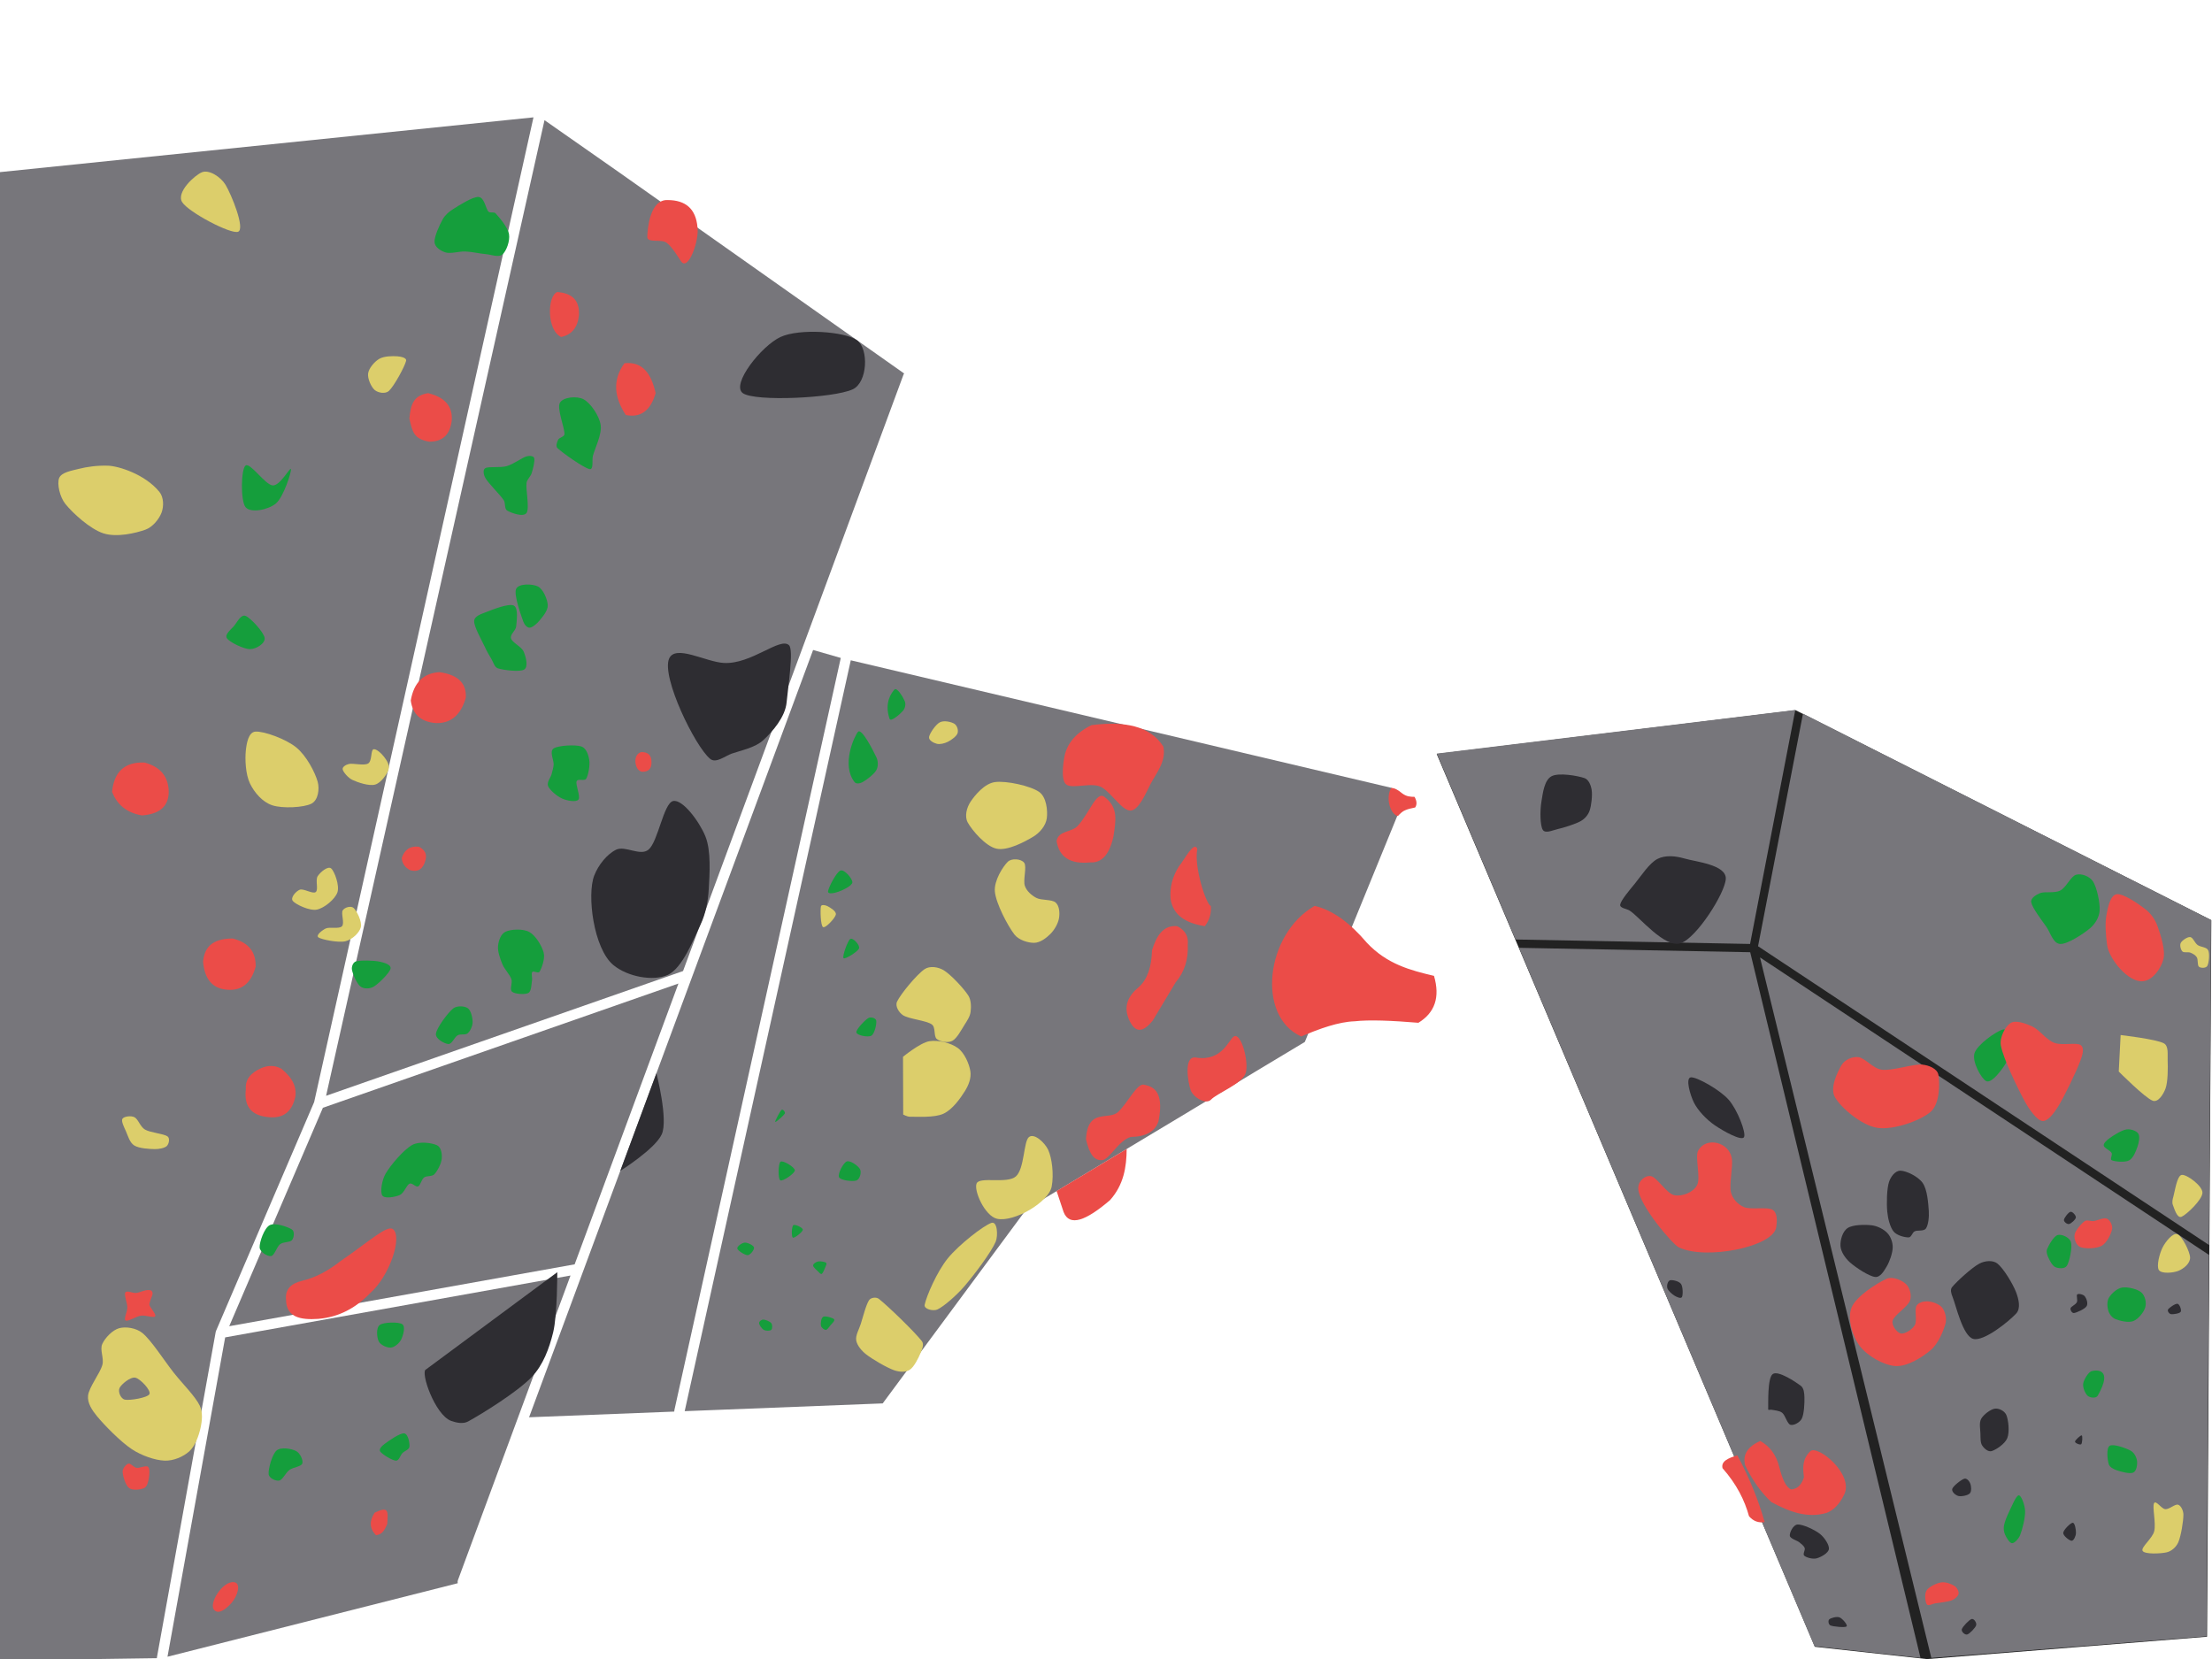 <?xml version="1.0" encoding="UTF-8" standalone="no"?>
<!DOCTYPE svg PUBLIC "-//W3C//DTD SVG 1.1//EN" "http://www.w3.org/Graphics/SVG/1.1/DTD/svg11.dtd">
<svg width="100%" height="100%" viewBox="0 0 800 600" version="1.1" xmlns="http://www.w3.org/2000/svg" xmlns:xlink="http://www.w3.org/1999/xlink" xml:space="preserve" xmlns:serif="http://www.serif.com/" style="fill-rule:evenodd;clip-rule:evenodd;stroke-linejoin:round;stroke-miterlimit:2;">
    <g id="left" transform="matrix(-0.929,0,0,0.929,742.817,62.286)">
        <path id="rightbackground" d="M591.903,-21.362L800,0L800,579.366L738.512,578.494C738.514,578.368 738.503,578.239 738.48,578.11L715.624,451.551C715.611,451.475 715.594,451.399 715.572,451.324L715.477,451.062L677.288,362.004L591.903,-21.362ZM621.385,549.311C621.482,548.932 621.468,548.521 621.322,548.127L577.483,429.516L711.929,453.601L734.382,577.926L621.385,549.311ZM483.045,185.995L593.616,484.704L537.102,482.488C537.109,482.32 537.094,482.149 537.057,481.977L472.27,189.092L483.045,185.995ZM468.377,190.01L533.037,482.328L455.95,479.305L400,403.713L291.608,338.577L255.648,250.647L257.705,239.707L468.377,190.01ZM535.469,315.849L575.874,425.165L710.349,449.254L673.886,364.219L535.469,315.849ZM587.608,-20.271C587.608,-20.127 592.211,0.29 592.244,0.437L672.639,359.546L533.671,310.983L447.856,78.808C447.794,78.641 447.713,78.487 447.614,78.348L558.634,0L587.608,-20.271Z" style="fill:rgb(119,118,123);"/>
        <path id="greenright2" d="M684.352,497.822C686.019,496.978 690.132,496.138 691.907,497.638C693.683,499.138 695.174,504.87 695.005,506.821C694.866,508.424 692.241,509.615 690.892,509.347C689.543,509.079 688.412,506.32 686.913,505.212C685.415,504.105 682.329,503.933 681.902,502.701C681.475,501.469 682.728,498.644 684.352,497.822ZM649.82,495.04C648.266,493.867 643.866,490.795 642.261,490.973C640.655,491.151 640.072,494.827 640.184,496.107C640.294,497.353 642.064,497.761 642.934,498.658C643.821,499.573 644.208,501.693 645.506,501.596C646.947,501.488 650.862,499.105 651.581,498.012C652.214,497.05 650.739,495.734 649.82,495.04ZM642.998,448.463C644.388,447.523 650.207,447.641 651.734,448.753C653.262,449.865 652.879,453.662 652.162,455.133C651.446,456.603 648.898,457.698 647.437,457.575C645.975,457.452 644.133,455.912 643.393,454.394C642.653,452.875 641.607,449.403 642.998,448.463ZM690.538,417.325C691.897,418.364 692.717,421.746 694.046,421.953C695.375,422.16 698.418,420.433 698.512,418.568C698.613,416.567 696.746,411.113 694.652,409.949C692.557,408.785 687.405,410.623 685.945,411.585C684.794,412.342 685.126,414.761 685.891,415.718C686.657,416.675 689.236,416.33 690.538,417.325ZM629.487,378.791C631.403,377.896 636.298,377.142 639.106,378.689C642.428,380.519 647.479,386.497 649.422,389.773C650.897,392.261 651.668,396.942 650.763,398.346C649.859,399.75 645.761,398.958 643.995,398.197C642.23,397.436 641.368,394.344 640.171,393.781C639.111,393.283 637.761,395.226 636.814,394.821C635.867,394.415 635.546,392.138 634.489,391.349C633.432,390.56 631.434,391.107 630.47,390.086C629.325,388.871 627.778,385.943 627.614,384.061C627.453,382.204 627.799,379.58 629.487,378.791ZM621.42,335.995C622.682,336.699 623.644,339.511 625.053,339.403C626.462,339.295 630.155,337.427 629.872,335.346C629.559,333.038 625.238,327.204 623.172,325.555C621.687,324.37 618.737,324.569 617.474,325.451C616.21,326.332 615.591,329.224 615.591,330.846C615.592,332.422 616.506,334.323 617.478,335.181C618.449,336.039 620.248,335.342 621.42,335.995ZM587.932,303.825C588.596,301.25 591.049,297.153 593.507,295.786C595.965,294.419 600.649,294.724 602.681,295.623C604.607,296.475 605.469,299.082 605.697,301.176C605.926,303.274 604.916,306.058 604.052,308.21C603.199,310.334 601.152,312.286 600.513,314.092C599.962,315.652 601.32,318.142 600.219,319.047C599.119,319.953 595.199,320.252 593.909,319.527C592.619,318.801 592.736,316.058 592.478,314.695C592.271,313.598 592.856,311.925 592.363,311.348C591.871,310.771 590.004,312.048 589.523,311.231C588.784,309.977 587.302,306.27 587.932,303.825ZM647.553,310.09C647.165,308.466 650.143,307.677 651.794,307.327C654.036,306.852 659.21,306.715 661.006,307.238C662.155,307.572 662.78,309.288 662.573,310.466C662.288,312.088 660.706,315.873 659.297,316.974C657.937,318.037 655.609,317.945 654.119,317.072C652.162,315.925 647.94,311.714 647.553,310.09ZM570.183,228.846C570.495,226.821 571.345,224.178 573.294,223.543C575.605,222.788 582.258,223.138 584.051,224.321C585.809,225.48 583.917,228.969 584.051,230.638C584.152,231.894 584.54,233.113 584.853,234.334C585.211,235.729 586.838,237.519 586.198,239.008C585.518,240.588 582.742,242.945 580.776,243.818C578.83,244.681 575.349,245.363 574.404,244.245C573.459,243.126 575.614,238.467 575.108,237.107C574.658,235.895 572.03,237.193 571.368,236.082C570.547,234.705 569.862,230.936 570.183,228.846ZM598.633,176.791C598.46,174.655 597.668,169.629 599.597,168.696C601.527,167.764 607.645,170.198 610.211,171.198C612.051,171.915 614.895,172.724 614.993,174.697C615.104,176.951 612,182.25 610.878,184.724C610.122,186.389 609.116,188.139 608.258,189.543C607.492,190.796 607.129,192.705 605.73,193.15C603.605,193.826 597.177,194.676 595.506,193.598C593.834,192.52 594.846,188.696 595.7,186.681C596.555,184.667 600.143,183.162 600.631,181.513C601.117,179.875 598.77,178.495 598.633,176.791ZM696.562,181.3C696.853,179.145 701.985,173.517 703.965,172.734C705.799,172.009 707.231,175.15 708.442,176.604C709.636,178.036 712.269,179.944 711.232,181.454C710.195,182.963 704.666,185.688 702.221,185.662C699.839,185.637 696.272,183.454 696.562,181.3ZM590.163,161.267C592.218,160.229 597.722,159.982 598.674,162.259C599.625,164.537 596.759,172.422 595.872,174.932C595.488,176.021 594.422,177.395 593.356,177.314C592.29,177.233 590.475,175.704 589.475,174.444C588.306,172.973 586.231,170.684 586.345,168.488C586.46,166.292 588.109,162.305 590.163,161.267ZM594.606,110.619C596.382,111.136 599.604,113.636 602.278,114.402C604.952,115.167 609.259,114.434 610.65,115.211C611.771,115.838 611.26,117.95 610.62,119.064C609.428,121.135 604.922,125.523 603.5,127.64C602.689,128.846 603.351,131.05 602.085,131.763C600.603,132.598 595.852,134.449 594.606,132.651C593.359,130.854 594.94,123.563 594.606,120.979C594.421,119.551 593.027,118.527 592.603,117.15C592.105,115.537 591.286,112.385 591.619,111.296C591.919,110.321 593.626,110.333 594.606,110.619ZM686.319,115.6C686.527,114.428 690.483,122.162 693.431,121.93C696.38,121.698 702.245,112.799 704.007,114.207C705.77,115.615 705.978,127.918 704.007,130.378C702.036,132.838 695.13,131.429 692.182,128.966C689.234,126.503 686.111,116.773 686.319,115.6ZM579.837,101.952C579.727,99.56 582.867,92.03 581.622,89.774C580.377,87.518 575.013,86.99 572.368,88.418C569.724,89.846 566.354,94.67 565.755,98.342C565.155,102.014 568.047,107.578 568.771,110.45C569.203,112.161 568.379,115.953 570.102,115.574C572.399,115.068 580.521,109.323 582.552,107.415C583.353,106.662 582.739,105.037 582.286,104.127C581.834,103.216 579.888,103.043 579.837,101.952ZM606.665,15.999C607.293,15.31 608.719,16.019 609.391,15.372C610.493,14.311 610.973,9.792 613.279,9.631C615.59,9.47 620.925,12.953 623.254,14.407C624.842,15.398 626.34,16.715 627.25,18.351C628.445,20.497 630.615,25.137 630.421,27.285C630.245,29.232 627.96,30.68 626.086,31.236C624.075,31.832 620.935,30.753 618.358,30.86C615.761,30.967 612.897,31.689 610.501,31.882C608.335,32.056 605.496,33.312 603.984,32.017C602.471,30.722 600.979,26.782 601.426,24.112C601.873,21.442 605.337,17.456 606.665,15.999Z" style="fill:rgb(21,158,60);"/>
        <path id="greenright1" d="M502.424,446.667C501.635,446.667 499.847,447.399 499.332,448.068C498.816,448.737 498.849,450.245 499.332,450.68C499.815,451.116 501.44,451.116 502.229,450.68C503.018,450.245 504.033,448.737 504.066,448.068C504.098,447.399 503.143,446.667 502.424,446.667ZM479.073,445.566C478.217,445.155 475.311,445.979 474.864,446.556C474.417,447.132 475.851,448.34 476.393,449.028C476.885,449.653 477.514,450.682 478.115,450.68C478.717,450.679 479.846,449.841 480,449.018C480.16,448.165 479.929,445.976 479.073,445.566ZM481.137,424.054C480.301,423.87 478.498,424.156 478.024,424.526C477.558,424.889 478.081,425.724 478.289,426.277C478.559,426.998 479.2,428.554 479.646,428.855C480.068,429.14 480.596,428.434 480.965,428.083C481.532,427.546 483.014,426.306 483.043,425.634C483.071,424.963 481.943,424.232 481.137,424.054ZM509.663,416.706C508.579,416.632 506.248,417.766 506.051,418.579C505.853,419.393 507.397,421.512 508.48,421.586C509.564,421.66 512.355,419.837 512.552,419.024C512.749,418.21 510.747,416.78 509.663,416.706ZM490.763,409.938C490.116,409.423 487.009,410.887 487.034,411.694C487.059,412.501 490.292,415.073 490.913,414.78C491.535,414.487 491.409,410.452 490.763,409.938ZM469.934,385.106C468.57,384.584 465.396,386.894 464.769,388.131C464.143,389.367 464.813,392.002 466.177,392.524C467.541,393.046 472.327,392.5 472.954,391.264C473.58,390.027 471.298,385.628 469.934,385.106ZM495.714,385.202C494.766,384.555 490.127,387.367 490.147,388.576C490.167,389.786 494.906,393.021 495.834,392.459C496.762,391.896 496.662,385.849 495.714,385.202ZM495.317,365.025C494.839,364.606 493.765,365.896 494.061,366.458C494.474,367.242 497.583,369.968 497.793,369.73C498.002,369.491 495.939,365.57 495.317,365.025ZM461.559,329.297C460.625,328.743 458.648,329.23 458.457,330.3C458.255,331.44 459.053,335.371 460.344,336.136C461.635,336.901 465.999,336.031 466.202,334.891C466.404,333.752 462.85,330.063 461.559,329.297ZM468.572,298.489C467.565,297.856 464.717,300.913 465.155,302.158C465.593,303.403 470.632,306.57 471.202,305.958C471.771,305.347 469.58,299.122 468.572,298.489ZM472.413,271.866C470.835,271.284 467.655,275.103 467.763,276.468C467.871,277.834 471.482,279.478 473.06,280.059C474.365,280.54 477.339,281.321 477.231,279.956C477.123,278.59 473.991,272.447 472.413,271.866ZM465.565,217.858C464.157,216.233 459.616,225.226 458.426,227.711C457.698,229.232 457.618,231.29 458.426,232.769C459.31,234.387 462.324,236.635 463.731,237.416C464.647,237.925 466.22,238.278 466.872,237.459C472.196,230.764 466.973,219.482 465.565,217.858ZM451.399,201.421C450.413,200.276 447.92,204.549 447.358,205.92C446.879,207.087 447.202,208.689 448.025,209.644C449.011,210.79 452.799,214.196 453.274,212.793C455.461,206.334 452.385,202.567 451.399,201.421Z" style="fill:rgb(21,158,60);"/>
        <path id="orangeright2" d="M708.483,548.898C712.96,548.333 718.645,557.511 716.11,559.831C714.359,561.433 711.812,559.564 709.511,557.05C707.102,554.332 705.547,549.268 708.483,548.898ZM653.737,521.855C648.416,519.278 648.411,520.929 648.837,526.235C650.019,529.026 650.861,530.257 653.184,530.63C655.858,527.94 655.797,524.992 653.737,521.855ZM741.954,503.995C742.748,503.285 745.172,504.584 746.449,504.38C747.618,504.193 748.715,502.514 749.615,502.768C750.516,503.023 751.89,504.622 751.853,505.906C751.808,507.484 750.731,511.173 749.344,512.238C747.957,513.303 744.807,512.896 743.53,512.296C742.295,511.716 741.939,509.982 741.685,508.641C741.422,507.258 741.16,504.706 741.954,503.995ZM740.615,435.416C742.52,434.563 744.94,436.184 746.639,436.303C748.025,436.4 750.242,435.191 750.805,436.128C751.368,437.064 750.038,440.106 750.017,441.923C749.997,443.641 751.569,446.497 750.68,447.033C749.791,447.57 746.595,445.408 744.684,445.142C742.876,444.89 739.711,446.126 739.217,445.437C738.536,444.489 741.675,441.717 741.423,440.58C740.683,437.237 739.54,436.89 740.615,435.416ZM667.085,423.953C655.727,416.168 648.802,409.633 646.542,411.52C642.904,414.557 647.863,429.7 655.551,436.448C661.12,442.202 667.724,445.736 675.668,446.392C682.679,446.878 688.188,445.763 688.237,438.831C688.613,434.948 686.375,432.601 681.92,431.557C676.975,430.404 672.03,427.827 667.085,423.953ZM690.034,349.019C685.418,352.766 684.12,356.348 684.593,359.843C685.833,365.509 689.075,368.704 695.649,367.788C701.699,367.086 704.695,363.695 703.874,356.941C704.196,353.195 701.943,350.6 697.928,348.794C695.296,347.647 692.665,347.58 690.034,349.019ZM708.993,298.313C702.447,299.949 699.959,303.87 700.053,309.245C701.982,316.322 706.108,318.961 711.93,318.174C716.931,317.513 719.935,314.105 720.53,307.379C720.069,302.06 717.282,298.32 708.993,298.313ZM636.499,262.592C639.929,262.184 642.098,263.732 643.186,266.955C643.079,269 642.022,270.623 639.847,271.749C636.829,272.567 634.821,271.292 633.92,267.719C633.46,265.808 633.773,264.015 636.499,262.592ZM743.393,229.796C750.849,229.565 755.209,233.175 755.952,241.273C754.038,246.062 750.453,249.36 744.333,250.399C737.816,249.918 733.932,247.188 733.9,241.171C734.047,234.664 737.711,231.322 743.393,229.796ZM549.941,225.733C547.48,225.723 545.891,226.759 545.958,229.786C545.956,232.179 547.063,233.54 549.792,233.391C550.945,233.005 551.89,232.128 552.217,229.786C552.362,227.613 551.596,226.269 549.941,225.733ZM628.502,194.625C634.798,195.009 638.482,198.739 639.676,205.663C638.952,211.043 635.724,214.042 629.778,214.459C623.815,214.585 620.124,211.06 618.251,204.615C617.941,199.361 620.76,195.722 628.502,194.625ZM632.92,86.004C638.595,86.934 639.704,90.329 640.217,95.929C639.019,101.037 638.559,103.842 632.477,104.904C627.087,104.929 624.343,101.978 623.713,96.647C623.306,90.912 626.652,87.538 632.92,86.004ZM556.49,74.361C561.223,80.872 560.5,87.611 555.964,94.509C550.194,95.686 546.322,92.851 544.347,86.004C546.026,78.442 549.439,73.575 556.49,74.361ZM582.629,46.62C586.597,48.141 586.771,61.566 581.123,64.144C577.012,63.278 574.704,60.466 574.2,55.708C573.842,49.328 577.451,47.076 582.629,46.62ZM540.13,27.424C542.236,25.89 547.662,27.717 547.597,25.112C547.528,22.347 546.689,10.594 539.716,10.834C532.608,10.844 528.672,14.311 528.059,21.401C527.278,26.413 531.648,38.775 534.453,34.688C535.725,32.834 537.939,29.02 540.13,27.424Z" style="fill:rgb(235,76,72);"/>
        <path id="orangeright1" d="M360.965,380.256C361.029,387.292 362.091,394.134 367.425,400.146C376.711,408.124 383.256,410.681 385.529,404.789L388.253,396.611L360.965,380.256ZM364.242,365.798C360.715,362.477 356.888,354.606 354.278,355.217C351.668,355.828 346.001,356.745 348.583,369.465C349.862,373.421 353.421,375.486 359.368,375.57C364.189,376.935 367.679,384.47 370.587,384.614C373.494,384.759 375.401,382.584 376.813,376.438C376.105,364.067 367.998,369.335 364.242,365.798ZM319.244,336.456C321.214,337.662 323.843,346.313 334.005,344.671C339.002,343.863 337.029,354.624 336.055,357.357C335.081,360.089 330.195,363.144 328.162,361.066C325.522,358.366 316.179,354.963 314.693,350.862C313.207,346.76 316.362,334.691 319.244,336.456ZM287.793,285.614C306.992,296.653 310.53,328.636 293.014,336.456C285.829,333.38 278.395,330.74 272.229,330.547C266.573,329.899 257.741,330.27 247.395,331.127C241.017,327.222 238.874,321.194 241.328,312.86C250.457,310.7 259.55,308.364 267.435,300C273.903,292.39 280.652,287.269 287.793,285.614ZM341.3,293.513C346.783,293.032 349.352,297.295 351.104,302.889C351.281,309.368 352.901,314.26 356.264,317.237C360.522,320.751 362.458,324.93 359.806,330.425C357.284,335.603 354.194,334.407 350.844,330.309L341.905,315.399C338.375,311.255 336.94,306.312 337.181,300.731C336.867,297.733 337.922,295.215 341.3,293.513ZM333.465,263.436C334.887,270.576 329.814,285.54 328.202,285.614C328.004,288.221 328.504,290.847 330.54,293.513C337.95,292.369 342.933,289.261 343.882,282.887C344.215,278.64 343.297,274.423 340.636,270.25C338.375,267.521 334.738,260.104 333.465,263.436ZM380.108,254.558C375.464,249.593 372.704,240.567 369.542,243.261C364.204,247.282 365.148,252.243 366.149,258.808C367.914,266.367 371.134,268.922 375.166,268.686C383.045,269.479 387.26,266.556 388.253,260.367C387.566,256.262 382.386,256.994 380.108,254.558ZM257.928,239.707C260.188,242.964 258.631,249.858 255.391,250.647C254.475,249.65 253.493,248.733 252.546,248.391C251.709,247.979 250.31,247.627 248.644,247.302C247.909,246.17 247.972,244.799 248.903,243.167C250.466,243.158 252.035,243.111 253.813,241.738C255.32,240.454 256.708,239.707 257.928,239.707ZM351.76,238.334C349.642,234.179 345.431,229.42 346.699,223.586C351.867,215.439 361.945,213.645 374.643,215.242C380.856,218.321 384.151,222.433 385.174,227.349C385.174,227.349 387.009,236.268 384.553,238.309C382.097,240.35 374.22,237.117 370.437,239.595C366.482,242.186 362.52,248.724 359.407,248.514C356.295,248.304 353.688,242.115 351.76,238.334Z" style="fill:rgb(235,76,72);"/>
        <path id="blackright1" d="M582.634,428.225C582.634,428.225 582.577,444.836 584.237,451.637C585.762,457.887 588.15,464.381 592.591,469.034C598.11,474.817 612.127,483.486 617.351,486.333C619.279,487.383 621.868,486.861 623.934,486.117C630.288,483.83 636.132,466.793 633.729,466.071L582.634,428.225ZM544.042,350.779C544.042,350.779 539.372,368.828 541.96,374.541C544.548,380.254 558.109,388.782 558.109,388.782L544.042,350.779ZM537.57,244.808C541.25,245.672 543.39,260.533 547.078,263.687C550.275,266.422 556.171,262.052 559.699,263.735C563.227,265.419 566.65,269.689 568.245,273.787C571.175,281.314 568.502,302.228 560.835,308.627C555.303,313.244 545.225,315.086 539.562,312.463C533.898,309.84 529.507,298.473 526.857,292.888C524.814,288.584 523.918,283.715 523.661,278.957C523.35,273.226 522.676,264.191 524.994,258.499C527.312,252.808 533.889,243.943 537.57,244.808ZM492.417,184.142C490.559,185.936 492.741,199.891 493.356,206.399C493.895,212.101 498.807,217.713 502.358,221.034C505.62,224.083 511.211,225.094 514.666,226.322C517.39,227.291 520.838,230.225 523.086,228.407C528.971,223.646 542.139,196.551 539.117,189.395C536.704,183.68 524.932,190.632 517.826,191.041C507.065,191.662 495.881,180.797 492.417,184.142ZM465.966,65.397C461.282,68.794 461.822,81.831 467.628,84.523C475.035,87.957 505.723,89.4 510.407,86.004C515.09,82.607 503.136,67.578 495.729,64.144C488.322,60.709 470.649,62 465.966,65.397Z" style="fill:rgb(46,45,50);"/>
        <path id="yellowright1" d="M440.694,455.078C443.398,451.561 454.024,441.276 457.444,438.609C458.443,437.83 460.476,438.047 461.216,439.075C462.392,440.709 463.661,445.789 464.5,448.411C465.174,450.517 466.599,452.845 466.251,454.809C465.903,456.773 464.146,458.834 462.412,460.197C459.958,462.126 454.358,465.385 451.525,466.388C449.605,467.067 447.126,467.319 445.416,466.212C443.698,465.099 442.007,461.568 441.22,459.712C440.613,458.281 439.746,456.311 440.694,455.078ZM413.648,409.038C416.753,410.111 426.271,417.507 430.598,422.819C434.854,428.042 438.937,437.589 439.614,440.909C439.966,442.634 436.256,443.486 434.661,442.741C432.08,441.536 427.147,437.189 424.125,433.678C420.344,429.284 413.718,420.485 411.971,416.379C410.989,414.069 411.276,408.218 413.648,409.038ZM404.109,390.939C400.718,387.937 401.132,377.361 399.035,375.636C396.938,373.912 392.783,377.87 391.525,380.593C390.045,383.797 389.271,390.164 390.156,394.859C391.316,401.019 404.949,408.885 411.418,407.433C416.174,406.366 420.597,396.399 419.378,393.65C418.16,390.901 407.499,393.941 404.109,390.939ZM437.799,338.305C434.247,337.733 429.39,338.99 426.728,340.931C424.065,342.872 422.281,347.14 421.823,349.949C421.388,352.624 422.535,355.496 423.984,357.786C425.732,360.549 428.744,364.878 432.314,366.531C435.884,368.183 442.797,367.644 445.406,367.699C446.304,367.718 447.966,366.86 447.966,366.86L448.04,344.367C448.04,344.367 441.351,338.878 437.799,338.305ZM424.089,331.908C425.277,333.79 427.062,337.244 428.861,338.166C430.661,339.088 433.554,338.509 434.885,337.44C436.215,336.371 435.204,332.905 436.844,331.752C439.037,330.21 445.786,329.662 448.04,328.187C449.651,327.132 451.184,324.643 450.367,322.899C448.966,319.91 442.66,312.292 439.637,310.252C437.588,308.869 434.349,309.382 432.23,310.657C429.398,312.361 424.397,317.77 422.647,320.473C421.476,322.282 421.49,324.968 421.73,326.874C421.962,328.713 423.099,330.341 424.089,331.908ZM404.682,296.74C407.233,293.409 411.857,284.728 412.284,280.012C412.663,275.822 409.15,270.301 407.245,268.441C405.717,266.95 401.961,267.291 400.854,268.855C399.748,270.419 401.386,275.554 400.607,277.825C399.913,279.851 398.066,281.462 396.183,282.481C394.186,283.563 390.101,282.993 388.623,284.314C387.144,285.634 386.973,288.367 387.313,290.405C387.653,292.443 389.054,294.943 390.665,296.542C392.276,298.142 394.644,299.967 396.98,300C399.317,300.033 402.987,298.954 404.682,296.74ZM477.39,285.744C476.422,286.28 473.896,287.673 474.193,289.028C474.489,290.382 478.2,294.407 479.168,293.871C480.136,293.335 480.296,287.166 480,285.811C479.814,284.961 478.151,285.322 477.39,285.744ZM397.275,258.64C400.534,260.624 407.351,264.271 411.612,263.355C415.874,262.44 421.159,256.198 422.845,253.147C424.163,250.762 423.247,247.312 421.73,245.049C419.974,242.43 416.308,238.008 412.312,237.435C407.87,236.797 398.453,238.889 395.078,241.226C392.155,243.249 391.693,248.551 392.059,251.453C392.426,254.356 394.746,257.101 397.275,258.64ZM433.694,214.148C432.053,213.289 429.198,213.996 428.054,214.713C426.943,215.408 426.406,217.279 426.825,218.448C427.243,219.617 429.221,221.048 430.563,221.725C431.868,222.384 433.655,222.822 434.878,222.513C436.1,222.203 438.085,221.192 437.897,219.868C437.7,218.473 435.334,215.007 433.694,214.148Z" style="fill:rgb(220,206,107);"/>
        <path id="yellowright2" d="M721.839,480.144C723.572,476.533 728.579,471.615 731.949,467.35C735.672,462.64 740.635,454.768 744.174,451.88C746.551,449.942 750.59,449.316 753.186,450.025C755.783,450.734 758.662,453.753 759.754,456.133C760.846,458.513 759.012,461.679 759.736,464.305C760.662,467.667 764.952,472.984 765.311,476.301C765.62,479.157 763.71,481.988 761.89,484.21C759.043,487.686 752.627,494.259 748.229,497.156C744.478,499.626 739.222,501.45 735.504,501.589C732.094,501.716 728.246,500.082 725.921,497.987C723.596,495.891 722.233,491.988 721.552,489.014C720.893,486.13 720.559,482.811 721.839,480.144ZM746.906,469.291C744.964,469.686 740.721,474.244 741.397,475.669C742.074,477.094 749.025,478.238 750.967,477.843C752.6,477.511 753.727,474.724 753.05,473.298C752.373,471.873 748.848,468.895 746.906,469.291ZM743.156,372.69C744.988,371.627 745.824,368.557 747.288,367.863C748.702,367.191 751.397,367.599 751.939,368.524C752.481,369.448 751.234,371.863 750.542,373.408C749.767,375.14 749.104,377.798 747.288,378.912C745.413,380.062 741.407,380.277 739.297,380.306C737.69,380.328 735.456,379.906 734.632,379.084C733.808,378.261 733.359,376.115 734.352,375.37C735.773,374.304 741,373.941 743.156,372.69ZM661.875,286.457C660.701,287.553 658.574,291.765 659.113,293.92C659.652,296.075 662.481,298.75 665.109,299.387C667.855,300.052 674.305,298.739 675.584,297.912C676.836,297.103 674.132,295.067 672.787,294.425C671.266,293.697 667.561,294.726 666.456,293.547C665.351,292.368 666.919,288.529 666.156,287.348C665.392,286.166 662.941,285.463 661.875,286.457ZM670.686,271.026C669.406,272.077 667.302,277.679 668.229,280.353C669.157,283.027 673.361,286.506 676.251,287.07C679.141,287.634 684.462,285.028 685.569,283.737C686.676,282.446 684.376,279.911 682.895,279.326C681.413,278.742 677.845,281.111 676.68,280.232C675.515,279.352 676.906,275.581 675.907,274.047C674.908,272.513 671.965,269.975 670.686,271.026ZM675.907,237.327C676.903,233.671 680.279,227.138 684.315,223.879C688.351,220.619 696.863,217.557 700.125,217.769C702.881,217.947 703.595,222.403 703.888,225.149C704.246,228.514 703.994,234.408 702.274,237.96C700.555,241.513 697.425,245.197 693.572,246.462C689.582,247.772 681.279,247.34 678.335,245.818C675.72,244.466 675.133,240.167 675.907,237.327ZM654.255,224.687C655.294,225.116 654.694,229.238 656.279,230.186C657.864,231.134 662.117,229.989 663.767,230.374C664.81,230.618 666.406,231.466 666.177,232.499C665.949,233.532 664.076,235.791 662.396,236.574C660.29,237.556 655.887,239.072 653.538,238.393C651.19,237.714 648.89,234.296 648.308,232.499C647.776,230.854 649.056,228.913 650.047,227.611C651.038,226.309 653.216,224.257 654.255,224.687ZM737.531,124.444C743.11,117.578 753.436,114.375 757.574,114.247C761.802,114.115 765.775,114.686 768.941,115.493C771.666,116.187 775.703,116.816 776.572,119.087C777.442,121.357 776.311,126.435 774.159,129.116C771.283,132.701 764.514,138.919 759.314,140.591C754.115,142.264 746.735,140.504 742.962,139.152C740.087,138.122 737.587,134.933 736.682,132.481C735.777,130.03 735.832,126.535 737.531,124.444ZM641.49,73.436C642.032,75.682 646.146,83.248 648.183,85.14C649.537,86.397 652.366,85.926 653.714,84.787C655.063,83.648 656.571,80.331 656.273,78.308C655.976,76.285 653.822,73.755 651.931,72.648C650.041,71.54 646.67,71.534 644.929,71.665C643.643,71.762 641.187,72.182 641.49,73.436ZM711.809,4.861C709.465,8.722 704.067,22.041 706.881,23.166C709.695,24.292 726.35,15.473 728.694,11.612C731.038,7.751 723.758,1.125 720.944,0C718.13,-1.125 713.599,1.912 711.809,4.861Z" style="fill:rgb(220,206,107);"/>
    </g>
    <g id="rightcover" transform="matrix(0.746,0.044,-0.044,0.746,536.242,144.922)">
        <path d="M385.165,576.506L250.501,595.293L195.981,592.541L-12.151,171.993L160,140.604L366.81,230.205L385.165,576.506Z" style="fill:rgb(34,34,34);"/>
    </g>
    <g id="right" transform="matrix(0.746,0.044,-0.044,0.746,536.242,144.922)">
        <g id="left1" serif:id="left" transform="matrix(-0.998,0.058,0.058,0.998,352.143,-20.389)">
            <path d="M135.135,608.371L1.912,597.805L0.894,413.131C0.965,413.096 1.035,413.056 1.103,413.011L218.368,269.329L135.135,608.371M219.322,263.903L0.867,408.371L-0,251.023L197.659,151.288L219.322,263.903ZM374.912,170.768L336.755,260.741L223.185,262.805L201.39,149.512L374.912,170.768Z" style="fill:rgb(119,118,123);"/>
        </g>
        <g id="left2" serif:id="left" transform="matrix(-0.998,0.058,0.058,0.998,352.143,-20.389)">
            <path d="M140.377,608.371L223.112,266.807L335.046,264.773L191.709,602.758L140.377,608.371" style="fill:rgb(119,118,123);"/>
        </g>
        <g id="blackleft1">
            <path d="M43.908,179.497C47.258,177.373 56.576,178.501 59.879,179.408C62.044,180.002 63.242,182.745 63.724,184.938C64.296,187.544 64.035,192.489 63.314,195.043C62.724,197.137 61.221,199.076 59.399,200.265C56.884,201.906 51.254,204.01 48.222,204.891C45.969,205.546 42.509,207.51 41.212,205.554C39.805,203.43 39.33,196.495 39.78,192.152C40.229,187.809 40.559,181.621 43.908,179.497Z" style="fill:rgb(46,45,50);"/>
            <path d="M184.143,533.96C181.961,534.231 180.47,538.159 180.706,539.591C180.941,541.023 184.301,541.633 185.556,542.552C186.551,543.28 187.779,544.046 188.237,545.101C188.695,546.155 187.3,548.115 188.302,548.877C189.321,549.651 192.422,550.402 194.352,549.749C196.297,549.09 199.845,546.917 199.976,544.926C200.107,542.935 197.498,539.437 195.138,537.803C192.499,535.975 186.549,533.662 184.143,533.96Z" style="fill:rgb(46,45,50);"/>
            <path d="M207.101,577.644C205.679,577.151 202.875,578.169 202.175,578.86C201.474,579.551 201.948,581.459 202.898,581.788C204.32,582.281 210.009,582.507 210.71,581.816C211.41,581.126 208.524,578.137 207.101,577.644Z" style="fill:rgb(46,45,50);"/>
            <path d="M270.903,574.674C269.765,575.069 266.745,578.62 266.47,579.882C266.211,581.072 268.115,582.646 269.252,582.251C270.39,581.856 273.021,578.777 273.296,577.514C273.56,576.304 272.041,574.28 270.903,574.674Z" style="fill:rgb(46,45,50);"/>
            <path d="M263.413,507.079C261.984,507.571 258.279,510.857 257.874,512.276C257.469,513.695 259.556,515.298 260.985,515.591C262.414,515.885 265.536,515.083 266.446,514.038C267.356,512.993 266.951,510.48 266.446,509.32C265.943,508.168 264.601,506.669 263.413,507.079Z" style="fill:rgb(46,45,50);"/>
            <path d="M276.138,472.375C274.139,472.782 270.928,475.486 269.886,477.551C268.844,479.616 269.693,482.61 269.886,484.765C270.059,486.701 270.061,489.112 271.043,490.48C272.025,491.847 274.097,493.567 275.777,492.971C277.77,492.265 281.981,489.217 282.998,486.24C284.015,483.263 283.024,477.419 281.881,475.108C280.94,473.208 278.137,471.967 276.138,472.375Z" style="fill:rgb(46,45,50);"/>
            <path d="M167.855,461.987C165.349,464.044 166.586,476.27 166.66,479.149C166.674,479.695 167.758,479.164 168.295,479.263C169.436,479.473 172.048,479.388 173.502,480.409C175.096,481.53 176.252,485.605 177.863,485.986C179.473,486.367 182.332,484.601 183.163,482.695C184.158,480.414 184.074,474.946 183.83,472.297C183.649,470.342 183.346,467.87 181.695,466.805C179.033,465.087 170.361,459.93 167.855,461.987Z" style="fill:rgb(46,45,50);"/>
            <path d="M199.876,389.307C197.459,391.131 196.596,395.48 196.948,398.236C197.3,400.992 199.602,403.957 201.988,405.844C204.922,408.163 211.572,411.998 214.547,412.154C217.058,412.285 218.682,409.012 219.839,406.78C221.116,404.318 222.323,400.089 222.208,397.381C222.101,394.881 220.939,392.209 219.145,390.527C217.352,388.845 214.225,387.467 211.447,387.291C208.235,387.088 202.292,387.482 199.876,389.307Z" style="fill:rgb(46,45,50);"/>
            <path d="M223.823,360.085C221.219,360.164 219.213,363.337 218.554,365.858C217.676,369.219 217.944,376.278 218.554,380.253C219.067,383.593 220.373,387.734 222.215,389.706C223.982,391.598 227.918,392.207 229.606,392.089C230.979,391.992 231.159,389.7 232.341,388.995C233.697,388.188 236.764,388.863 237.74,387.243C238.782,385.515 238.97,381.489 238.59,378.629C238.106,374.982 237.295,368.455 234.834,365.365C232.373,362.274 226.537,360.003 223.823,360.085Z" style="fill:rgb(46,45,50);"/>
            <path d="M120.975,421.052C119.927,419.765 116.605,419.211 115.526,419.624C114.448,420.037 114.05,422.308 114.503,423.529C114.956,424.751 117.029,426.319 118.246,426.955C119.305,427.509 121.354,428.332 121.809,427.348C122.264,426.364 122.022,422.339 120.975,421.052Z" style="fill:rgb(46,45,50);"/>
            <path d="M119.88,320.959C117.103,321.358 119.994,329.497 122.028,333.048C124.174,336.793 128.554,340.881 132.754,343.429C136.955,345.978 146.244,350.467 147.234,348.338C148.224,346.209 143.252,335.216 138.693,330.653C134.134,326.09 122.658,320.56 119.88,320.959Z" style="fill:rgb(46,45,50);"/>
            <path d="M252.011,414.881C254.028,412.083 261.053,404.814 264.592,402.699C267.072,401.217 270.872,400.542 273.244,402.19C276.332,404.336 281.364,411.641 283.116,415.573C284.504,418.687 285.916,423.139 283.76,425.78C280.534,429.731 268.97,440.33 263.758,439.282C258.547,438.234 254.448,423.556 252.49,419.489C251.82,418.098 251.108,416.134 252.011,414.881Z" style="fill:rgb(46,45,50);"/>
            <path d="M317.058,525.268C316.033,525.296 312.737,528.958 312.728,530.415C312.719,531.872 315.977,534.039 317.002,534.011C318.028,533.983 318.872,531.65 318.881,530.248C318.89,528.791 318.084,525.241 317.058,525.268Z" style="fill:rgb(46,45,50);"/>
            <path d="M318.881,482.812C318.368,482.632 315.805,485.293 315.805,486.005C315.805,486.718 318.368,487.619 318.881,487.087C319.394,486.555 319.394,482.992 318.881,482.812Z" style="fill:rgb(46,45,50);"/>
            <path d="M361.414,416.491C360.387,416.357 357.498,418.624 357.014,419.489C356.582,420.261 357.631,421.567 358.508,421.682C359.535,421.816 362.689,421.157 363.173,420.292C363.657,419.427 362.44,416.625 361.414,416.491Z" style="fill:rgb(46,45,50);"/>
            <path d="M312.728,414.801C312.11,415.315 313.206,417.488 312.728,418.638C312.251,419.787 310.045,420.82 309.863,421.699C309.681,422.578 310.707,424.084 311.637,423.914C312.915,423.679 316.735,421.686 317.535,420.292C318.335,418.899 317.239,416.469 316.438,415.553C315.636,414.638 313.346,414.287 312.728,414.801Z" style="fill:rgb(46,45,50);"/>
            <path d="M307.085,375.105C306.136,375.35 304.207,378.183 304.152,379.174C304.097,380.165 305.808,381.296 306.756,381.051C307.705,380.805 309.788,378.692 309.842,377.701C309.897,376.71 308.033,374.859 307.085,375.105Z" style="fill:rgb(46,45,50);"/>
            <path d="M111.113,256.447C118.704,253.43 131.174,230.889 131.066,224.05C130.958,217.212 116.056,216.694 110.465,215.414C106.247,214.449 101.256,214.191 97.52,216.373C93.656,218.631 90.065,225.113 87.277,228.962C84.862,232.296 81.082,237.271 80.789,239.47C80.549,241.267 83.936,241.269 85.518,242.155C90.572,244.984 103.521,259.464 111.113,256.447Z" style="fill:rgb(46,45,50);"/>
        </g>
        <g id="yellowleft1">
            <path d="M355.745,513.555C356.536,511.733 359.443,516.071 361.389,516.071C363.334,516.071 365.937,513.204 367.416,513.555C368.895,513.906 370.151,516.371 370.265,518.177C370.456,521.21 369.727,528.639 368.563,531.756C367.705,534.053 365.63,536.169 363.282,536.878C360.454,537.731 352.699,538.524 351.592,536.878C350.485,535.231 355.993,530.64 356.641,527C357.333,523.112 354.953,515.376 355.745,513.555Z" style="fill:rgb(220,206,107);"/>
            <path d="M359.379,382.886C357.122,382.188 353.917,386.728 352.624,389.636C351.302,392.612 350.071,398.914 351.445,400.737C352.82,402.559 358.416,401.722 360.87,400.57C363.324,399.419 366.409,396.676 366.169,393.827C365.92,390.88 361.637,383.584 359.379,382.886Z" style="fill:rgb(220,206,107);"/>
            <path d="M359.807,354.1C357.485,354.541 356.939,362.296 356.366,364.766C356.052,366.115 355.777,367.667 356.366,368.919C357.116,370.516 358.758,375.378 360.87,374.347C363.192,373.213 370.472,365.492 370.295,362.117C370.118,358.742 362.128,353.658 359.807,354.1Z" style="fill:rgb(220,206,107);"/>
            <path d="M326.272,288.282L326.403,305.965C326.403,305.965 339.796,317.946 343.641,319.098C346.363,319.914 348.649,315.599 349.472,312.879C350.482,309.538 350.06,302.698 349.704,299.056C349.433,296.28 349.874,292.194 347.339,291.028C343.434,289.232 326.272,288.282 326.272,288.282Z" style="fill:rgb(220,206,107);"/>
            <path d="M357.1,238.968C355.742,238.873 353.282,240.814 352.717,242.007C352.153,243.199 352.891,245.374 353.714,246.123C354.537,246.872 356.462,246.093 357.655,246.5C358.847,246.908 360.148,247.517 360.87,248.567C361.622,249.66 361.279,252.415 362.165,253.056C363.05,253.698 365.584,253.632 366.182,252.414C366.852,251.051 367.067,246.515 366.182,244.875C365.297,243.235 362.384,243.561 360.87,242.576C359.412,241.628 358.459,239.063 357.1,238.968Z" style="fill:rgb(220,206,107);"/>
        </g>
        <g id="greenleft1">
            <path d="M334.227,410.222C331.654,410.796 329.147,413.534 328.131,415.447C327.153,417.288 327.525,420.002 328.131,421.699C328.731,423.379 330.085,425.03 331.767,425.627C333.839,426.362 338.2,427.197 340.563,426.108C342.925,425.019 345.443,421.443 345.944,419.092C346.444,416.742 345.52,413.483 343.567,412.004C341.614,410.526 336.8,409.648 334.227,410.222Z" style="fill:rgb(21,158,60);"/>
            <path d="M301.55,386.695C299.665,387.356 297.521,391.874 296.866,393.713C296.409,394.994 296.987,396.518 297.617,397.724C298.363,399.149 299.795,401.671 301.339,402.264C302.883,402.858 305.984,402.931 306.883,401.284C308.022,399.197 309.062,392.176 308.174,389.744C307.339,387.461 303.435,386.033 301.55,386.695Z" style="fill:rgb(21,158,60);"/>
            <path d="M331.767,333.724C329.51,334.202 325.82,336.861 324.065,338.263C322.816,339.26 321.04,340.934 321.237,342.134C321.435,343.334 324.526,344.311 325.25,345.463C325.889,346.478 324.454,348.638 325.582,349.046C327.029,349.571 331.928,349.834 333.932,348.608C335.936,347.383 336.991,343.897 337.604,341.696C338.166,339.673 338.58,336.726 337.607,335.398C336.634,334.069 333.748,333.305 331.767,333.724Z" style="fill:rgb(21,158,60);"/>
            <path d="M256.2,301.159C257.318,296.926 266.262,289.824 269.294,288.956C272.07,288.162 274.243,293.07 274.397,295.953C274.562,299.045 272.254,304.443 270.286,307.51C268.431,310.399 264.935,315.41 262.587,314.352C260.24,313.293 255.082,305.391 256.2,301.159Z" style="fill:rgb(21,158,60);"/>
            <path d="M283.289,222.027C285.576,220.938 290.19,221.823 293.01,220.169C295.829,218.515 297.624,212.996 300.207,212.103C302.79,211.21 306.769,212.478 308.508,214.813C310.571,217.582 312.585,224.936 312.584,228.719C312.583,231.95 310.834,235.275 308.503,237.513C305.502,240.392 298.112,245.895 294.581,245.997C291.05,246.1 289.533,240.927 287.316,238.129C284.768,234.913 279.961,229.382 279.29,226.699C278.793,224.71 281.438,222.907 283.289,222.027Z" style="fill:rgb(21,158,60);"/>
            <path d="M290.148,513.558C288.86,513.705 286.997,519.333 285.956,521.824C285.058,523.973 284.123,526.66 283.904,528.502C283.729,529.969 283.956,531.563 284.64,532.873C285.371,534.269 287.065,536.893 288.285,536.878C289.504,536.862 291.367,534.515 291.956,532.777C292.856,530.121 293.985,524.145 293.684,520.942C293.429,518.225 291.436,513.411 290.148,513.558Z" style="fill:rgb(21,158,60);"/>
            <path d="M332.705,487.022C330.985,488.189 332.027,493.887 332.705,495.826C333.25,497.386 335.186,498.2 336.774,498.658C338.791,499.241 343.214,500.153 344.808,499.32C346.403,498.486 346.639,495.407 346.342,493.659C346.045,491.91 344.781,489.682 343.025,488.827C340.752,487.721 334.425,485.856 332.705,487.022Z" style="fill:rgb(21,158,60);"/>
            <path d="M321.829,451.48C320.378,451.954 318.312,455.708 318.118,457.717C317.924,459.726 319.436,462.629 320.663,463.536C321.891,464.443 324.77,464.604 325.485,463.159C332.293,449.413 324.074,450.746 321.829,451.48Z" style="fill:rgb(21,158,60);"/>
        </g>
        <g id="orangeleft1" transform="matrix(1,0,0,1,143.806,-14.398)">
            <g transform="matrix(1,0,0,1,-143.806,14.398)">
                <path d="M103.386,369.839C100.517,369.5 97.237,372.526 97.606,376.297C98.37,384.084 115.728,402.124 118.858,403.44C132.013,408.972 164.512,400.581 165.357,390.961C165.608,388.107 165.654,384.028 163.139,382.656C160.443,381.186 152.619,383.338 149.181,382.137C146.208,381.099 143.449,378.455 142.509,375.449C141.301,371.585 142.831,362.995 141.931,358.955C140.186,351.115 129.008,349.059 125.502,356.049C123.915,359.211 127.619,369.164 125.912,372.887C124.247,376.519 119.014,378.893 115.26,378.385C111.505,377.877 106.328,370.187 103.386,369.839Z" style="fill:rgb(235,76,72);"/>
            </g>
            <path d="M128.968,300C126.534,301.686 123.949,307.307 124.889,311.151C126.423,317.429 134.486,331.785 138.176,337.665C140.385,341.183 144.364,346.178 147.034,346.432C149.704,346.687 152.55,342.16 154.195,339.191C156.976,334.173 162.178,321.411 163.719,316.325C164.459,313.883 165.618,310.002 163.439,308.675C161.247,307.341 154.561,309.595 150.571,308.322C146.58,307.049 143.094,302.425 139.493,301.038C136.204,299.77 131.403,298.314 128.968,300Z" style="fill:rgb(235,76,72);"/>
            <path d="M176.538,234.764C179.638,234.11 187.362,238.792 190.791,241.144C193.536,243.026 195.805,245.811 197.115,248.87C198.809,252.829 201.848,260.363 200.957,264.893C200.065,269.423 196.392,275.309 191.765,276.051C184.675,277.188 174.677,266.278 173.351,259.534C172.418,254.787 171.662,249.193 172.193,245.065C172.669,241.369 173.439,235.417 176.538,234.764Z" style="fill:rgb(235,76,72);"/>
            <path d="M104.552,576.5C105.613,574.667 109.145,572.719 111.38,572.236C113.572,571.763 116.514,572.765 117.966,573.603C119.189,574.309 120.246,576.105 120.094,577.265C119.943,578.426 118.406,579.923 117.056,580.566C115.217,581.442 111.07,582.079 109.063,582.524C107.726,582.82 105.768,584.239 105.016,583.235C104.264,582.231 103.491,578.333 104.552,576.5Z" style="fill:rgb(235,76,72);"/>
            <path d="M56.339,320.82C59.616,320.989 63.797,325.993 68.11,326.244C73.298,326.545 82.896,322.488 87.47,322.627C90.543,322.72 94.837,324.086 95.551,327.077C96.449,330.839 97.218,340.924 92.856,345.198C88.198,349.76 75.376,355.173 67.605,354.454C59.833,353.734 49.419,345.752 46.226,340.881C43.337,336.474 46.759,328.572 48.445,325.229C49.801,322.537 53.329,320.664 56.339,320.82Z" style="fill:rgb(235,76,72);"/>
            <path d="M170.368,393.643C168.905,394.827 166.14,398.33 165.915,400.433C165.69,402.535 166.939,405.54 169.019,406.259C171.248,407.03 176.815,406.643 179.29,405.056C181.764,403.468 183.57,398.946 183.866,396.733C184.117,394.852 182.592,392.345 181.063,391.778C179.535,391.211 176.478,393.018 174.695,393.329C173.271,393.577 171.492,392.733 170.368,393.643Z" style="fill:rgb(235,76,72);"/>
            <path d="M97.103,436.838C99.191,436.873 102.585,437.822 104.078,439.536C105.572,441.249 106.607,444.562 106.065,447.119C105.33,450.584 103.206,456.948 99.669,460.329C95.85,463.978 88.884,469.014 83.152,469.017C77.421,469.019 69.1,464.848 65.281,460.343C61.463,455.838 58.385,447.531 60.243,441.987C62.1,436.442 72.154,429.223 76.426,427.077C79.305,425.631 83.902,427.454 85.874,429.114C87.846,430.773 89.05,434.393 88.256,437.034C87.355,440.035 81.047,444.436 80.465,447.119C79.942,449.526 82.959,452.867 84.762,453.131C86.564,453.395 90.148,451.003 91.28,448.702C92.412,446.401 90.583,441.303 91.554,439.326C92.447,437.506 95.076,436.804 97.103,436.838Z" style="fill:rgb(235,76,72);"/>
            <path d="M9.28,516.665C15.679,527.089 20.708,537.573 24.351,548.119C21.475,548.794 18.896,548.05 16.643,545.748C14.053,538.142 9.778,530.634 2.482,523.301C1.438,519.988 4.978,518.2 9.28,516.665Z" style="fill:rgb(235,76,72);"/>
            <path d="M19.905,509.053C14.202,512.065 11.626,516.018 13.324,521.255C17.369,528.485 21.97,534.123 27.08,538.309C35.859,542.357 44.718,545.238 54.003,541.928C57.155,540.505 59.907,537.641 62.026,532.512C66.142,522.489 47.949,509.241 44.419,512.555C40.746,516.695 41.184,520.475 42.065,525.389C41.183,528.715 39.555,531.144 36.288,531.6C33.713,530.867 31.689,526.83 29.915,521.292C27.989,514.976 24.429,511.25 19.905,509.053Z" style="fill:rgb(235,76,72);"/>
        </g>
    </g>
</svg>
